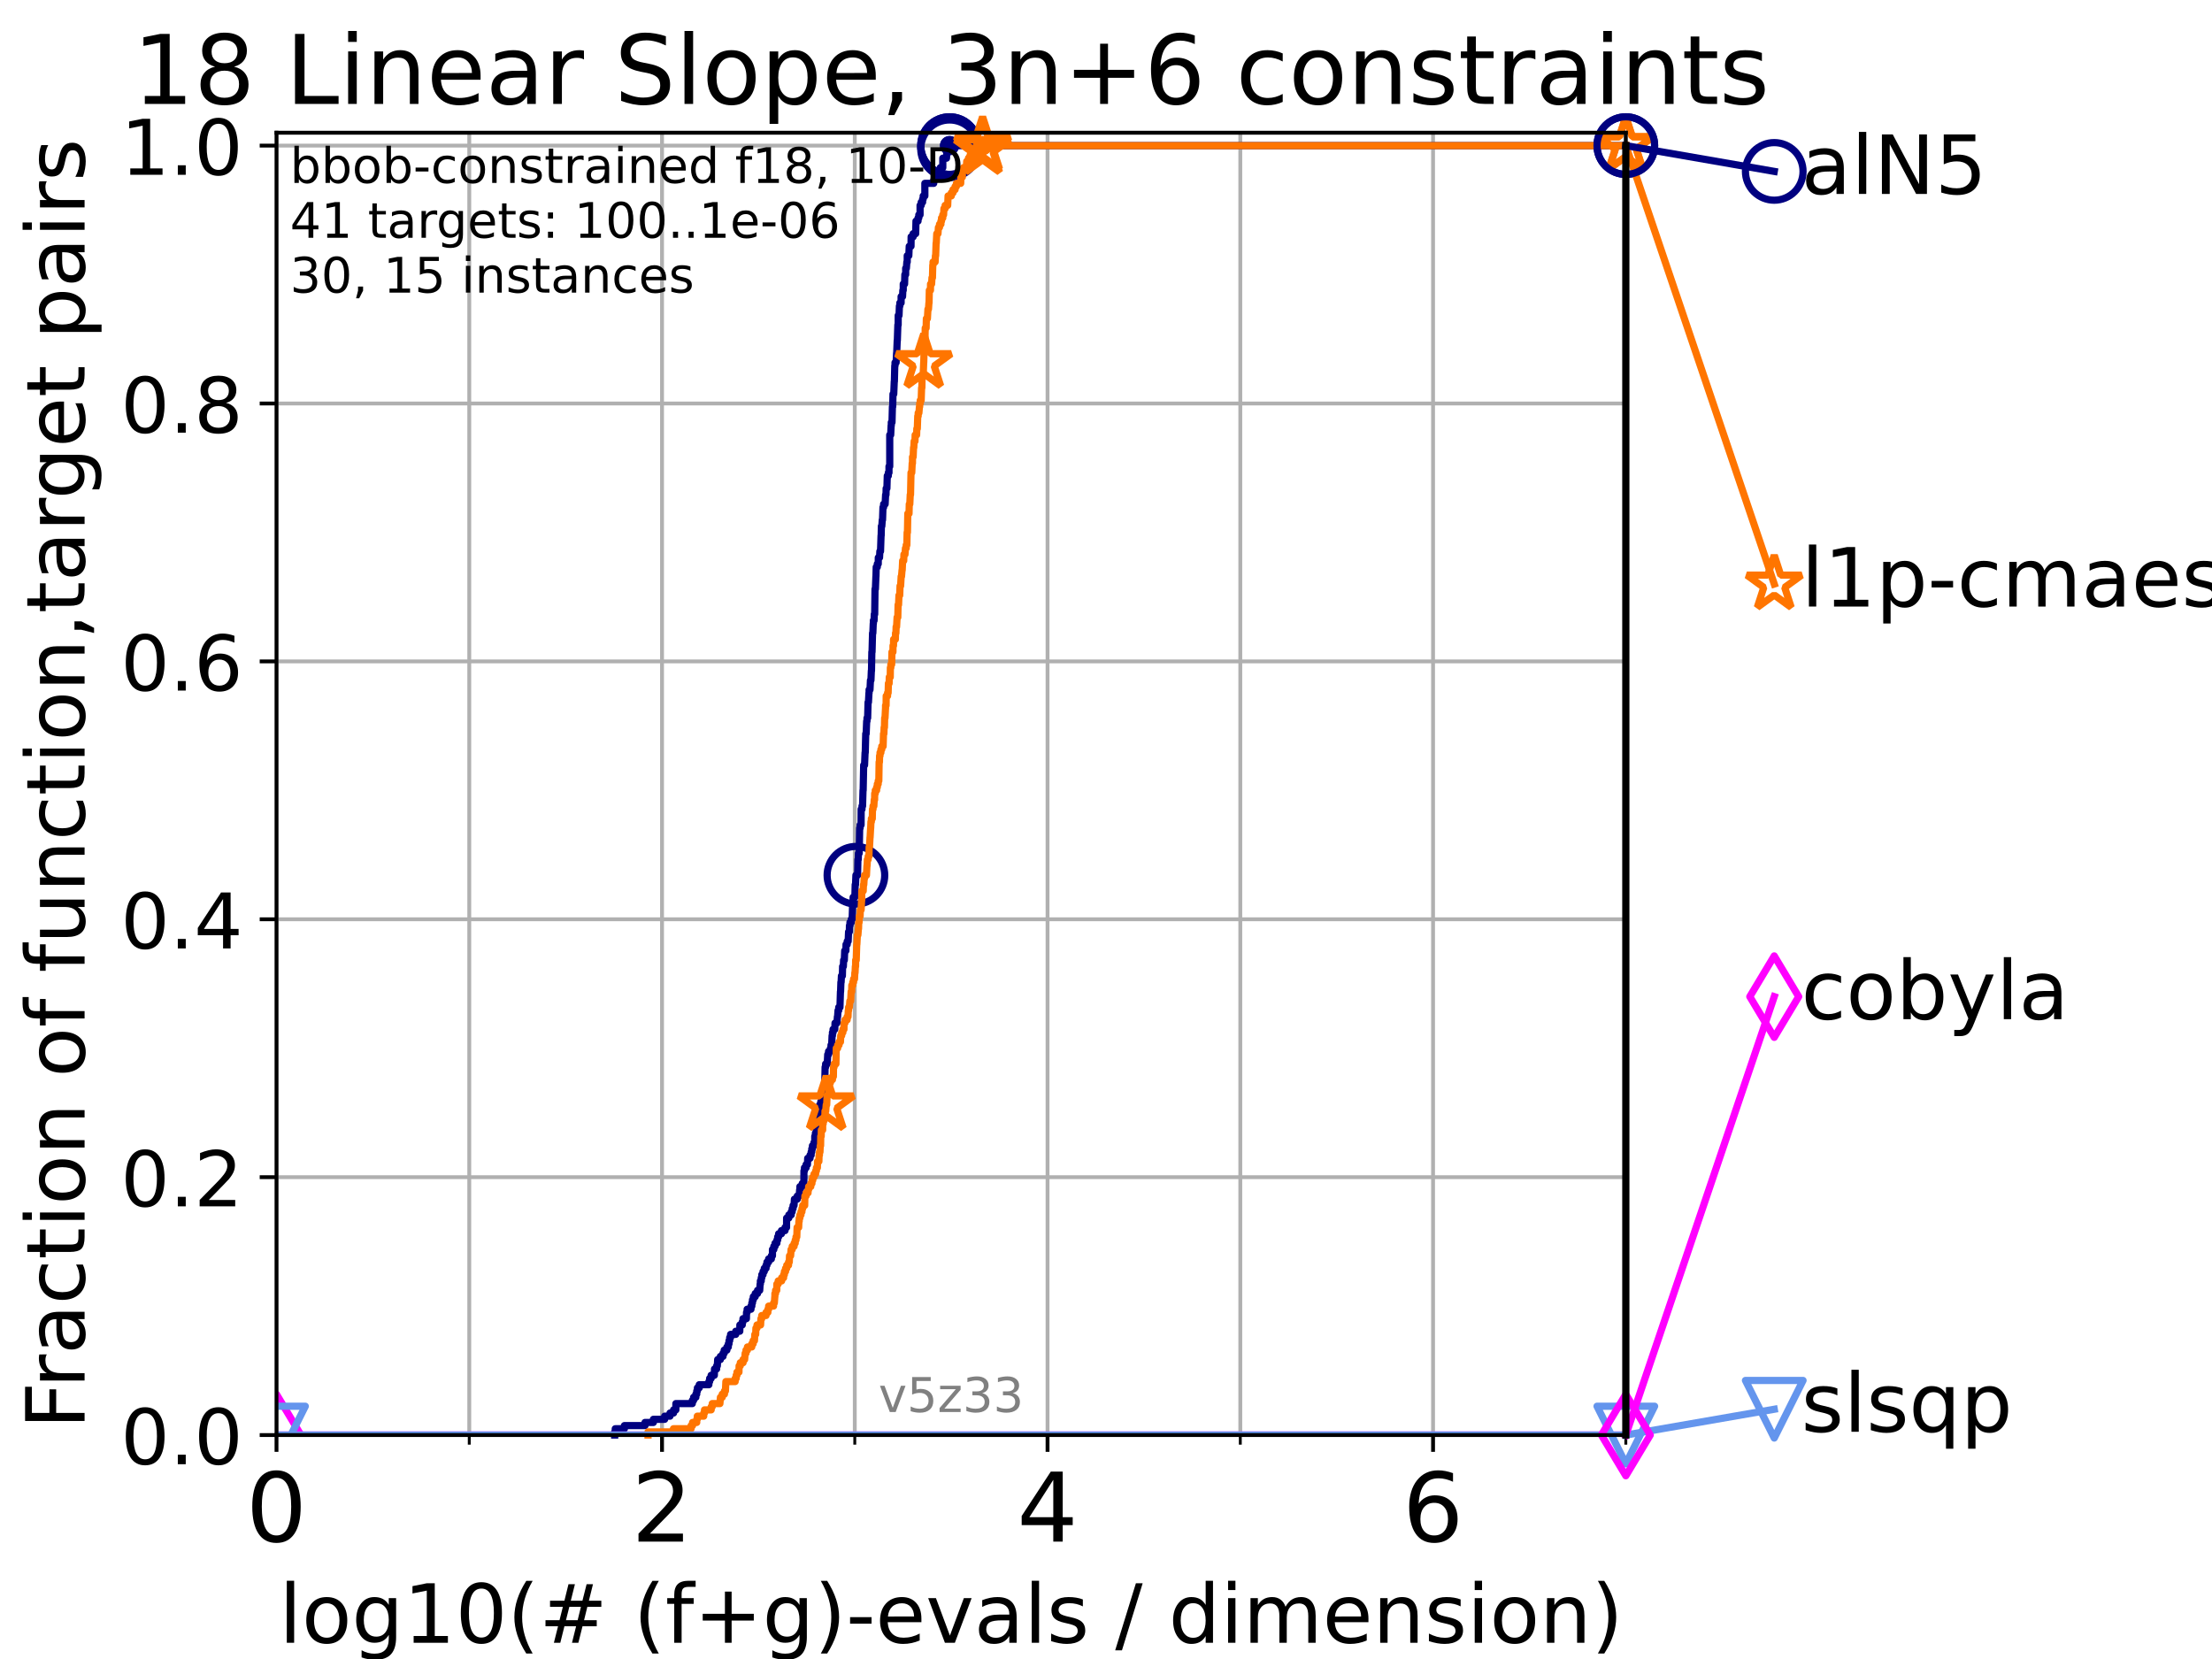 <?xml version="1.0" encoding="utf-8" standalone="no"?>
<!DOCTYPE svg PUBLIC "-//W3C//DTD SVG 1.1//EN"
  "http://www.w3.org/Graphics/SVG/1.1/DTD/svg11.dtd">
<!-- Created with matplotlib (https://matplotlib.org/) -->
<svg height="345.6pt" version="1.1" viewBox="0 0 460.8 345.6" width="460.8pt" xmlns="http://www.w3.org/2000/svg" xmlns:xlink="http://www.w3.org/1999/xlink">
 <defs>
  <style type="text/css">*{stroke-linecap:butt;stroke-linejoin:round;}</style>
 </defs>
 <g id="figure_1">
  <g id="patch_1">
   <path d="M 0 345.6 
L 460.8 345.6 
L 460.8 0 
L 0 0 
z
" style="fill:#ffffff;"/>
  </g>
  <g id="axes_1">
   <g id="patch_2">
    <path d="M 57.6 298.944 
L 338.688 298.944 
L 338.688 27.648 
L 57.6 27.648 
z
" style="fill:#ffffff;"/>
   </g>
   <g id="matplotlib.axis_1">
    <g id="xtick_1">
     <g id="line2d_1">
      <path clip-path="url(#pc1e78a32bf)" d="M 57.6 298.944 
L 57.6 27.648 
" style="fill:none;stroke:#b0b0b0;stroke-linecap:square;stroke-width:0.8;"/>
     </g>
     <g id="line2d_2">
      <defs>
       <path d="M 0 0 
L 0 3.5 
" id="m72fdfea6e5" style="stroke:#000000;stroke-width:0.8;"/>
      </defs>
      <g>
       <use style="stroke:#000000;stroke-width:0.8;" x="57.6" xlink:href="#m72fdfea6e5" y="298.944"/>
      </g>
     </g>
     <g id="text_1">
      <!-- 0 -->
      <g transform="translate(51.237 321.141)scale(0.2 -0.2)">
       <defs>
        <path d="M 31.781 66.406 
Q 24.172 66.406 20.328 58.906 
Q 16.5 51.422 16.5 36.375 
Q 16.5 21.391 20.328 13.891 
Q 24.172 6.391 31.781 6.391 
Q 39.453 6.391 43.281 13.891 
Q 47.125 21.391 47.125 36.375 
Q 47.125 51.422 43.281 58.906 
Q 39.453 66.406 31.781 66.406 
z
M 31.781 74.219 
Q 44.047 74.219 50.516 64.516 
Q 56.984 54.828 56.984 36.375 
Q 56.984 17.969 50.516 8.266 
Q 44.047 -1.422 31.781 -1.422 
Q 19.531 -1.422 13.062 8.266 
Q 6.594 17.969 6.594 36.375 
Q 6.594 54.828 13.062 64.516 
Q 19.531 74.219 31.781 74.219 
z
" id="DejaVuSans-48"/>
       </defs>
       <use xlink:href="#DejaVuSans-48"/>
      </g>
     </g>
    </g>
    <g id="xtick_2">
     <g id="line2d_3">
      <path clip-path="url(#pc1e78a32bf)" d="M 137.911 298.944 
L 137.911 27.648 
" style="fill:none;stroke:#b0b0b0;stroke-linecap:square;stroke-width:0.8;"/>
     </g>
     <g id="line2d_4">
      <g>
       <use style="stroke:#000000;stroke-width:0.8;" x="137.911" xlink:href="#m72fdfea6e5" y="298.944"/>
      </g>
     </g>
     <g id="text_2">
      <!-- 2 -->
      <g transform="translate(131.548 321.141)scale(0.2 -0.2)">
       <defs>
        <path d="M 19.188 8.297 
L 53.609 8.297 
L 53.609 0 
L 7.328 0 
L 7.328 8.297 
Q 12.938 14.109 22.625 23.891 
Q 32.328 33.688 34.812 36.531 
Q 39.547 41.844 41.422 45.531 
Q 43.312 49.219 43.312 52.781 
Q 43.312 58.594 39.234 62.25 
Q 35.156 65.922 28.609 65.922 
Q 23.969 65.922 18.812 64.312 
Q 13.672 62.703 7.812 59.422 
L 7.812 69.391 
Q 13.766 71.781 18.938 73 
Q 24.125 74.219 28.422 74.219 
Q 39.75 74.219 46.484 68.547 
Q 53.219 62.891 53.219 53.422 
Q 53.219 48.922 51.531 44.891 
Q 49.859 40.875 45.406 35.406 
Q 44.188 33.984 37.641 27.219 
Q 31.109 20.453 19.188 8.297 
z
" id="DejaVuSans-50"/>
       </defs>
       <use xlink:href="#DejaVuSans-50"/>
      </g>
     </g>
    </g>
    <g id="xtick_3">
     <g id="line2d_5">
      <path clip-path="url(#pc1e78a32bf)" d="M 218.222 298.944 
L 218.222 27.648 
" style="fill:none;stroke:#b0b0b0;stroke-linecap:square;stroke-width:0.8;"/>
     </g>
     <g id="line2d_6">
      <g>
       <use style="stroke:#000000;stroke-width:0.8;" x="218.222" xlink:href="#m72fdfea6e5" y="298.944"/>
      </g>
     </g>
     <g id="text_3">
      <!-- 4 -->
      <g transform="translate(211.859 321.141)scale(0.2 -0.2)">
       <defs>
        <path d="M 37.797 64.312 
L 12.891 25.391 
L 37.797 25.391 
z
M 35.203 72.906 
L 47.609 72.906 
L 47.609 25.391 
L 58.016 25.391 
L 58.016 17.188 
L 47.609 17.188 
L 47.609 0 
L 37.797 0 
L 37.797 17.188 
L 4.891 17.188 
L 4.891 26.703 
z
" id="DejaVuSans-52"/>
       </defs>
       <use xlink:href="#DejaVuSans-52"/>
      </g>
     </g>
    </g>
    <g id="xtick_4">
     <g id="line2d_7">
      <path clip-path="url(#pc1e78a32bf)" d="M 298.533 298.944 
L 298.533 27.648 
" style="fill:none;stroke:#b0b0b0;stroke-linecap:square;stroke-width:0.8;"/>
     </g>
     <g id="line2d_8">
      <g>
       <use style="stroke:#000000;stroke-width:0.8;" x="298.533" xlink:href="#m72fdfea6e5" y="298.944"/>
      </g>
     </g>
     <g id="text_4">
      <!-- 6 -->
      <g transform="translate(292.17 321.141)scale(0.2 -0.2)">
       <defs>
        <path d="M 33.016 40.375 
Q 26.375 40.375 22.484 35.828 
Q 18.609 31.297 18.609 23.391 
Q 18.609 15.531 22.484 10.953 
Q 26.375 6.391 33.016 6.391 
Q 39.656 6.391 43.531 10.953 
Q 47.406 15.531 47.406 23.391 
Q 47.406 31.297 43.531 35.828 
Q 39.656 40.375 33.016 40.375 
z
M 52.594 71.297 
L 52.594 62.312 
Q 48.875 64.062 45.094 64.984 
Q 41.312 65.922 37.594 65.922 
Q 27.828 65.922 22.672 59.328 
Q 17.531 52.734 16.797 39.406 
Q 19.672 43.656 24.016 45.922 
Q 28.375 48.188 33.594 48.188 
Q 44.578 48.188 50.953 41.516 
Q 57.328 34.859 57.328 23.391 
Q 57.328 12.156 50.688 5.359 
Q 44.047 -1.422 33.016 -1.422 
Q 20.359 -1.422 13.672 8.266 
Q 6.984 17.969 6.984 36.375 
Q 6.984 53.656 15.188 63.938 
Q 23.391 74.219 37.203 74.219 
Q 40.922 74.219 44.703 73.484 
Q 48.484 72.75 52.594 71.297 
z
" id="DejaVuSans-54"/>
       </defs>
       <use xlink:href="#DejaVuSans-54"/>
      </g>
     </g>
    </g>
    <g id="xtick_5">
     <g id="line2d_9">
      <path clip-path="url(#pc1e78a32bf)" d="M 97.755 298.944 
L 97.755 27.648 
" style="fill:none;stroke:#b0b0b0;stroke-linecap:square;stroke-width:0.8;"/>
     </g>
     <g id="line2d_10">
      <defs>
       <path d="M 0 0 
L 0 2 
" id="mba002af847" style="stroke:#000000;stroke-width:0.6;"/>
      </defs>
      <g>
       <use style="stroke:#000000;stroke-width:0.6;" x="97.755" xlink:href="#mba002af847" y="298.944"/>
      </g>
     </g>
    </g>
    <g id="xtick_6">
     <g id="line2d_11">
      <path clip-path="url(#pc1e78a32bf)" d="M 178.066 298.944 
L 178.066 27.648 
" style="fill:none;stroke:#b0b0b0;stroke-linecap:square;stroke-width:0.8;"/>
     </g>
     <g id="line2d_12">
      <g>
       <use style="stroke:#000000;stroke-width:0.6;" x="178.066" xlink:href="#mba002af847" y="298.944"/>
      </g>
     </g>
    </g>
    <g id="xtick_7">
     <g id="line2d_13">
      <path clip-path="url(#pc1e78a32bf)" d="M 258.377 298.944 
L 258.377 27.648 
" style="fill:none;stroke:#b0b0b0;stroke-linecap:square;stroke-width:0.8;"/>
     </g>
     <g id="line2d_14">
      <g>
       <use style="stroke:#000000;stroke-width:0.6;" x="258.377" xlink:href="#mba002af847" y="298.944"/>
      </g>
     </g>
    </g>
    <g id="xtick_8">
     <g id="line2d_15">
      <path clip-path="url(#pc1e78a32bf)" d="M 338.688 298.944 
L 338.688 27.648 
" style="fill:none;stroke:#b0b0b0;stroke-linecap:square;stroke-width:0.8;"/>
     </g>
     <g id="line2d_16">
      <g>
       <use style="stroke:#000000;stroke-width:0.6;" x="338.688" xlink:href="#mba002af847" y="298.944"/>
      </g>
     </g>
    </g>
    <g id="text_5">
     <!-- log10(# (f+g)-evals / dimension) -->
     <g transform="translate(58.145 342.218)scale(0.17 -0.17)">
      <defs>
       <path d="M 9.422 75.984 
L 18.406 75.984 
L 18.406 0 
L 9.422 0 
z
" id="DejaVuSans-108"/>
       <path d="M 30.609 48.391 
Q 23.391 48.391 19.188 42.75 
Q 14.984 37.109 14.984 27.297 
Q 14.984 17.484 19.156 11.844 
Q 23.344 6.203 30.609 6.203 
Q 37.797 6.203 41.984 11.859 
Q 46.188 17.531 46.188 27.297 
Q 46.188 37.016 41.984 42.703 
Q 37.797 48.391 30.609 48.391 
z
M 30.609 56 
Q 42.328 56 49.016 48.375 
Q 55.719 40.766 55.719 27.297 
Q 55.719 13.875 49.016 6.219 
Q 42.328 -1.422 30.609 -1.422 
Q 18.844 -1.422 12.172 6.219 
Q 5.516 13.875 5.516 27.297 
Q 5.516 40.766 12.172 48.375 
Q 18.844 56 30.609 56 
z
" id="DejaVuSans-111"/>
       <path d="M 45.406 27.984 
Q 45.406 37.75 41.375 43.109 
Q 37.359 48.484 30.078 48.484 
Q 22.859 48.484 18.828 43.109 
Q 14.797 37.75 14.797 27.984 
Q 14.797 18.266 18.828 12.891 
Q 22.859 7.516 30.078 7.516 
Q 37.359 7.516 41.375 12.891 
Q 45.406 18.266 45.406 27.984 
z
M 54.391 6.781 
Q 54.391 -7.172 48.188 -13.984 
Q 42 -20.797 29.203 -20.797 
Q 24.469 -20.797 20.266 -20.094 
Q 16.062 -19.391 12.109 -17.922 
L 12.109 -9.188 
Q 16.062 -11.328 19.922 -12.344 
Q 23.781 -13.375 27.781 -13.375 
Q 36.625 -13.375 41.016 -8.766 
Q 45.406 -4.156 45.406 5.172 
L 45.406 9.625 
Q 42.625 4.781 38.281 2.391 
Q 33.938 0 27.875 0 
Q 17.828 0 11.672 7.656 
Q 5.516 15.328 5.516 27.984 
Q 5.516 40.672 11.672 48.328 
Q 17.828 56 27.875 56 
Q 33.938 56 38.281 53.609 
Q 42.625 51.219 45.406 46.391 
L 45.406 54.688 
L 54.391 54.688 
z
" id="DejaVuSans-103"/>
       <path d="M 12.406 8.297 
L 28.516 8.297 
L 28.516 63.922 
L 10.984 60.406 
L 10.984 69.391 
L 28.422 72.906 
L 38.281 72.906 
L 38.281 8.297 
L 54.391 8.297 
L 54.391 0 
L 12.406 0 
z
" id="DejaVuSans-49"/>
       <path d="M 31 75.875 
Q 24.469 64.656 21.281 53.656 
Q 18.109 42.672 18.109 31.391 
Q 18.109 20.125 21.312 9.062 
Q 24.516 -2 31 -13.188 
L 23.188 -13.188 
Q 15.875 -1.703 12.234 9.375 
Q 8.594 20.453 8.594 31.391 
Q 8.594 42.281 12.203 53.312 
Q 15.828 64.359 23.188 75.875 
z
" id="DejaVuSans-40"/>
       <path d="M 51.125 44 
L 36.922 44 
L 32.812 27.688 
L 47.125 27.688 
z
M 43.797 71.781 
L 38.719 51.516 
L 52.984 51.516 
L 58.109 71.781 
L 65.922 71.781 
L 60.891 51.516 
L 76.125 51.516 
L 76.125 44 
L 58.984 44 
L 54.984 27.688 
L 70.516 27.688 
L 70.516 20.219 
L 53.078 20.219 
L 48 0 
L 40.188 0 
L 45.219 20.219 
L 30.906 20.219 
L 25.875 0 
L 18.016 0 
L 23.094 20.219 
L 7.719 20.219 
L 7.719 27.688 
L 24.906 27.688 
L 29 44 
L 13.281 44 
L 13.281 51.516 
L 30.906 51.516 
L 35.891 71.781 
z
" id="DejaVuSans-35"/>
       <path id="DejaVuSans-32"/>
       <path d="M 37.109 75.984 
L 37.109 68.5 
L 28.516 68.5 
Q 23.688 68.5 21.797 66.547 
Q 19.922 64.594 19.922 59.516 
L 19.922 54.688 
L 34.719 54.688 
L 34.719 47.703 
L 19.922 47.703 
L 19.922 0 
L 10.891 0 
L 10.891 47.703 
L 2.297 47.703 
L 2.297 54.688 
L 10.891 54.688 
L 10.891 58.5 
Q 10.891 67.625 15.141 71.797 
Q 19.391 75.984 28.609 75.984 
z
" id="DejaVuSans-102"/>
       <path d="M 46 62.703 
L 46 35.5 
L 73.188 35.5 
L 73.188 27.203 
L 46 27.203 
L 46 0 
L 37.797 0 
L 37.797 27.203 
L 10.594 27.203 
L 10.594 35.5 
L 37.797 35.5 
L 37.797 62.703 
z
" id="DejaVuSans-43"/>
       <path d="M 8.016 75.875 
L 15.828 75.875 
Q 23.141 64.359 26.781 53.312 
Q 30.422 42.281 30.422 31.391 
Q 30.422 20.453 26.781 9.375 
Q 23.141 -1.703 15.828 -13.188 
L 8.016 -13.188 
Q 14.5 -2 17.703 9.062 
Q 20.906 20.125 20.906 31.391 
Q 20.906 42.672 17.703 53.656 
Q 14.5 64.656 8.016 75.875 
z
" id="DejaVuSans-41"/>
       <path d="M 4.891 31.391 
L 31.203 31.391 
L 31.203 23.391 
L 4.891 23.391 
z
" id="DejaVuSans-45"/>
       <path d="M 56.203 29.594 
L 56.203 25.203 
L 14.891 25.203 
Q 15.484 15.922 20.484 11.062 
Q 25.484 6.203 34.422 6.203 
Q 39.594 6.203 44.453 7.469 
Q 49.312 8.734 54.109 11.281 
L 54.109 2.781 
Q 49.266 0.734 44.188 -0.344 
Q 39.109 -1.422 33.891 -1.422 
Q 20.797 -1.422 13.156 6.188 
Q 5.516 13.812 5.516 26.812 
Q 5.516 40.234 12.766 48.109 
Q 20.016 56 32.328 56 
Q 43.359 56 49.781 48.891 
Q 56.203 41.797 56.203 29.594 
z
M 47.219 32.234 
Q 47.125 39.594 43.094 43.984 
Q 39.062 48.391 32.422 48.391 
Q 24.906 48.391 20.391 44.141 
Q 15.875 39.891 15.188 32.172 
z
" id="DejaVuSans-101"/>
       <path d="M 2.984 54.688 
L 12.5 54.688 
L 29.594 8.797 
L 46.688 54.688 
L 56.203 54.688 
L 35.688 0 
L 23.484 0 
z
" id="DejaVuSans-118"/>
       <path d="M 34.281 27.484 
Q 23.391 27.484 19.188 25 
Q 14.984 22.516 14.984 16.5 
Q 14.984 11.719 18.141 8.906 
Q 21.297 6.109 26.703 6.109 
Q 34.188 6.109 38.703 11.406 
Q 43.219 16.703 43.219 25.484 
L 43.219 27.484 
z
M 52.203 31.203 
L 52.203 0 
L 43.219 0 
L 43.219 8.297 
Q 40.141 3.328 35.547 0.953 
Q 30.953 -1.422 24.312 -1.422 
Q 15.922 -1.422 10.953 3.297 
Q 6 8.016 6 15.922 
Q 6 25.141 12.172 29.828 
Q 18.359 34.516 30.609 34.516 
L 43.219 34.516 
L 43.219 35.406 
Q 43.219 41.609 39.141 45 
Q 35.062 48.391 27.688 48.391 
Q 23 48.391 18.547 47.266 
Q 14.109 46.141 10.016 43.891 
L 10.016 52.203 
Q 14.938 54.109 19.578 55.047 
Q 24.219 56 28.609 56 
Q 40.484 56 46.344 49.844 
Q 52.203 43.703 52.203 31.203 
z
" id="DejaVuSans-97"/>
       <path d="M 44.281 53.078 
L 44.281 44.578 
Q 40.484 46.531 36.375 47.5 
Q 32.281 48.484 27.875 48.484 
Q 21.188 48.484 17.844 46.438 
Q 14.5 44.391 14.5 40.281 
Q 14.5 37.156 16.891 35.375 
Q 19.281 33.594 26.516 31.984 
L 29.594 31.297 
Q 39.156 29.25 43.188 25.516 
Q 47.219 21.781 47.219 15.094 
Q 47.219 7.469 41.188 3.016 
Q 35.156 -1.422 24.609 -1.422 
Q 20.219 -1.422 15.453 -0.562 
Q 10.688 0.297 5.422 2 
L 5.422 11.281 
Q 10.406 8.688 15.234 7.391 
Q 20.062 6.109 24.812 6.109 
Q 31.156 6.109 34.562 8.281 
Q 37.984 10.453 37.984 14.406 
Q 37.984 18.062 35.516 20.016 
Q 33.062 21.969 24.703 23.781 
L 21.578 24.516 
Q 13.234 26.266 9.516 29.906 
Q 5.812 33.547 5.812 39.891 
Q 5.812 47.609 11.281 51.797 
Q 16.75 56 26.812 56 
Q 31.781 56 36.172 55.266 
Q 40.578 54.547 44.281 53.078 
z
" id="DejaVuSans-115"/>
       <path d="M 25.391 72.906 
L 33.688 72.906 
L 8.297 -9.281 
L 0 -9.281 
z
" id="DejaVuSans-47"/>
       <path d="M 45.406 46.391 
L 45.406 75.984 
L 54.391 75.984 
L 54.391 0 
L 45.406 0 
L 45.406 8.203 
Q 42.578 3.328 38.25 0.953 
Q 33.938 -1.422 27.875 -1.422 
Q 17.969 -1.422 11.734 6.484 
Q 5.516 14.406 5.516 27.297 
Q 5.516 40.188 11.734 48.094 
Q 17.969 56 27.875 56 
Q 33.938 56 38.25 53.625 
Q 42.578 51.266 45.406 46.391 
z
M 14.797 27.297 
Q 14.797 17.391 18.875 11.75 
Q 22.953 6.109 30.078 6.109 
Q 37.203 6.109 41.297 11.75 
Q 45.406 17.391 45.406 27.297 
Q 45.406 37.203 41.297 42.844 
Q 37.203 48.484 30.078 48.484 
Q 22.953 48.484 18.875 42.844 
Q 14.797 37.203 14.797 27.297 
z
" id="DejaVuSans-100"/>
       <path d="M 9.422 54.688 
L 18.406 54.688 
L 18.406 0 
L 9.422 0 
z
M 9.422 75.984 
L 18.406 75.984 
L 18.406 64.594 
L 9.422 64.594 
z
" id="DejaVuSans-105"/>
       <path d="M 52 44.188 
Q 55.375 50.25 60.062 53.125 
Q 64.75 56 71.094 56 
Q 79.641 56 84.281 50.016 
Q 88.922 44.047 88.922 33.016 
L 88.922 0 
L 79.891 0 
L 79.891 32.719 
Q 79.891 40.578 77.094 44.375 
Q 74.312 48.188 68.609 48.188 
Q 61.625 48.188 57.562 43.547 
Q 53.516 38.922 53.516 30.906 
L 53.516 0 
L 44.484 0 
L 44.484 32.719 
Q 44.484 40.625 41.703 44.406 
Q 38.922 48.188 33.109 48.188 
Q 26.219 48.188 22.156 43.531 
Q 18.109 38.875 18.109 30.906 
L 18.109 0 
L 9.078 0 
L 9.078 54.688 
L 18.109 54.688 
L 18.109 46.188 
Q 21.188 51.219 25.484 53.609 
Q 29.781 56 35.688 56 
Q 41.656 56 45.828 52.969 
Q 50 49.953 52 44.188 
z
" id="DejaVuSans-109"/>
       <path d="M 54.891 33.016 
L 54.891 0 
L 45.906 0 
L 45.906 32.719 
Q 45.906 40.484 42.875 44.328 
Q 39.844 48.188 33.797 48.188 
Q 26.516 48.188 22.312 43.547 
Q 18.109 38.922 18.109 30.906 
L 18.109 0 
L 9.078 0 
L 9.078 54.688 
L 18.109 54.688 
L 18.109 46.188 
Q 21.344 51.125 25.703 53.562 
Q 30.078 56 35.797 56 
Q 45.219 56 50.047 50.172 
Q 54.891 44.344 54.891 33.016 
z
" id="DejaVuSans-110"/>
      </defs>
      <use xlink:href="#DejaVuSans-108"/>
      <use x="27.783" xlink:href="#DejaVuSans-111"/>
      <use x="88.965" xlink:href="#DejaVuSans-103"/>
      <use x="152.441" xlink:href="#DejaVuSans-49"/>
      <use x="216.064" xlink:href="#DejaVuSans-48"/>
      <use x="279.688" xlink:href="#DejaVuSans-40"/>
      <use x="318.701" xlink:href="#DejaVuSans-35"/>
      <use x="402.49" xlink:href="#DejaVuSans-32"/>
      <use x="434.277" xlink:href="#DejaVuSans-40"/>
      <use x="473.291" xlink:href="#DejaVuSans-102"/>
      <use x="508.496" xlink:href="#DejaVuSans-43"/>
      <use x="592.285" xlink:href="#DejaVuSans-103"/>
      <use x="655.762" xlink:href="#DejaVuSans-41"/>
      <use x="694.775" xlink:href="#DejaVuSans-45"/>
      <use x="730.859" xlink:href="#DejaVuSans-101"/>
      <use x="792.383" xlink:href="#DejaVuSans-118"/>
      <use x="851.562" xlink:href="#DejaVuSans-97"/>
      <use x="912.842" xlink:href="#DejaVuSans-108"/>
      <use x="940.625" xlink:href="#DejaVuSans-115"/>
      <use x="992.725" xlink:href="#DejaVuSans-32"/>
      <use x="1024.512" xlink:href="#DejaVuSans-47"/>
      <use x="1058.203" xlink:href="#DejaVuSans-32"/>
      <use x="1089.99" xlink:href="#DejaVuSans-100"/>
      <use x="1153.467" xlink:href="#DejaVuSans-105"/>
      <use x="1181.25" xlink:href="#DejaVuSans-109"/>
      <use x="1278.662" xlink:href="#DejaVuSans-101"/>
      <use x="1340.186" xlink:href="#DejaVuSans-110"/>
      <use x="1403.564" xlink:href="#DejaVuSans-115"/>
      <use x="1455.664" xlink:href="#DejaVuSans-105"/>
      <use x="1483.447" xlink:href="#DejaVuSans-111"/>
      <use x="1544.629" xlink:href="#DejaVuSans-110"/>
      <use x="1608.008" xlink:href="#DejaVuSans-41"/>
     </g>
    </g>
   </g>
   <g id="matplotlib.axis_2">
    <g id="ytick_1">
     <g id="line2d_17">
      <path clip-path="url(#pc1e78a32bf)" d="M 57.6 298.944 
L 338.688 298.944 
" style="fill:none;stroke:#b0b0b0;stroke-linecap:square;stroke-width:0.8;"/>
     </g>
     <g id="line2d_18">
      <defs>
       <path d="M 0 0 
L -3.5 0 
" id="m7c3bac8f8a" style="stroke:#000000;stroke-width:0.8;"/>
      </defs>
      <g>
       <use style="stroke:#000000;stroke-width:0.8;" x="57.6" xlink:href="#m7c3bac8f8a" y="298.944"/>
      </g>
     </g>
     <g id="text_6">
      <!-- 0.0 -->
      <g transform="translate(25.155 305.023)scale(0.16 -0.16)">
       <defs>
        <path d="M 10.688 12.406 
L 21 12.406 
L 21 0 
L 10.688 0 
z
" id="DejaVuSans-46"/>
       </defs>
       <use xlink:href="#DejaVuSans-48"/>
       <use x="63.623" xlink:href="#DejaVuSans-46"/>
       <use x="95.41" xlink:href="#DejaVuSans-48"/>
      </g>
     </g>
    </g>
    <g id="ytick_2">
     <g id="line2d_19">
      <path clip-path="url(#pc1e78a32bf)" d="M 57.6 245.222 
L 338.688 245.222 
" style="fill:none;stroke:#b0b0b0;stroke-linecap:square;stroke-width:0.8;"/>
     </g>
     <g id="line2d_20">
      <g>
       <use style="stroke:#000000;stroke-width:0.8;" x="57.6" xlink:href="#m7c3bac8f8a" y="245.222"/>
      </g>
     </g>
     <g id="text_7">
      <!-- 0.2 -->
      <g transform="translate(25.155 251.301)scale(0.16 -0.16)">
       <use xlink:href="#DejaVuSans-48"/>
       <use x="63.623" xlink:href="#DejaVuSans-46"/>
       <use x="95.41" xlink:href="#DejaVuSans-50"/>
      </g>
     </g>
    </g>
    <g id="ytick_3">
     <g id="line2d_21">
      <path clip-path="url(#pc1e78a32bf)" d="M 57.6 191.5 
L 338.688 191.5 
" style="fill:none;stroke:#b0b0b0;stroke-linecap:square;stroke-width:0.8;"/>
     </g>
     <g id="line2d_22">
      <g>
       <use style="stroke:#000000;stroke-width:0.8;" x="57.6" xlink:href="#m7c3bac8f8a" y="191.5"/>
      </g>
     </g>
     <g id="text_8">
      <!-- 0.4 -->
      <g transform="translate(25.155 197.579)scale(0.16 -0.16)">
       <use xlink:href="#DejaVuSans-48"/>
       <use x="63.623" xlink:href="#DejaVuSans-46"/>
       <use x="95.41" xlink:href="#DejaVuSans-52"/>
      </g>
     </g>
    </g>
    <g id="ytick_4">
     <g id="line2d_23">
      <path clip-path="url(#pc1e78a32bf)" d="M 57.6 137.778 
L 338.688 137.778 
" style="fill:none;stroke:#b0b0b0;stroke-linecap:square;stroke-width:0.8;"/>
     </g>
     <g id="line2d_24">
      <g>
       <use style="stroke:#000000;stroke-width:0.8;" x="57.6" xlink:href="#m7c3bac8f8a" y="137.778"/>
      </g>
     </g>
     <g id="text_9">
      <!-- 0.6 -->
      <g transform="translate(25.155 143.857)scale(0.16 -0.16)">
       <use xlink:href="#DejaVuSans-48"/>
       <use x="63.623" xlink:href="#DejaVuSans-46"/>
       <use x="95.41" xlink:href="#DejaVuSans-54"/>
      </g>
     </g>
    </g>
    <g id="ytick_5">
     <g id="line2d_25">
      <path clip-path="url(#pc1e78a32bf)" d="M 57.6 84.056 
L 338.688 84.056 
" style="fill:none;stroke:#b0b0b0;stroke-linecap:square;stroke-width:0.8;"/>
     </g>
     <g id="line2d_26">
      <g>
       <use style="stroke:#000000;stroke-width:0.8;" x="57.6" xlink:href="#m7c3bac8f8a" y="84.056"/>
      </g>
     </g>
     <g id="text_10">
      <!-- 0.8 -->
      <g transform="translate(25.155 90.135)scale(0.16 -0.16)">
       <defs>
        <path d="M 31.781 34.625 
Q 24.75 34.625 20.719 30.859 
Q 16.703 27.094 16.703 20.516 
Q 16.703 13.922 20.719 10.156 
Q 24.75 6.391 31.781 6.391 
Q 38.812 6.391 42.859 10.172 
Q 46.922 13.969 46.922 20.516 
Q 46.922 27.094 42.891 30.859 
Q 38.875 34.625 31.781 34.625 
z
M 21.922 38.812 
Q 15.578 40.375 12.031 44.719 
Q 8.5 49.078 8.5 55.328 
Q 8.5 64.062 14.719 69.141 
Q 20.953 74.219 31.781 74.219 
Q 42.672 74.219 48.875 69.141 
Q 55.078 64.062 55.078 55.328 
Q 55.078 49.078 51.531 44.719 
Q 48 40.375 41.703 38.812 
Q 48.828 37.156 52.797 32.312 
Q 56.781 27.484 56.781 20.516 
Q 56.781 9.906 50.312 4.234 
Q 43.844 -1.422 31.781 -1.422 
Q 19.734 -1.422 13.25 4.234 
Q 6.781 9.906 6.781 20.516 
Q 6.781 27.484 10.781 32.312 
Q 14.797 37.156 21.922 38.812 
z
M 18.312 54.391 
Q 18.312 48.734 21.844 45.562 
Q 25.391 42.391 31.781 42.391 
Q 38.141 42.391 41.719 45.562 
Q 45.312 48.734 45.312 54.391 
Q 45.312 60.062 41.719 63.234 
Q 38.141 66.406 31.781 66.406 
Q 25.391 66.406 21.844 63.234 
Q 18.312 60.062 18.312 54.391 
z
" id="DejaVuSans-56"/>
       </defs>
       <use xlink:href="#DejaVuSans-48"/>
       <use x="63.623" xlink:href="#DejaVuSans-46"/>
       <use x="95.41" xlink:href="#DejaVuSans-56"/>
      </g>
     </g>
    </g>
    <g id="ytick_6">
     <g id="line2d_27">
      <path clip-path="url(#pc1e78a32bf)" d="M 57.6 30.334 
L 338.688 30.334 
" style="fill:none;stroke:#b0b0b0;stroke-linecap:square;stroke-width:0.8;"/>
     </g>
     <g id="line2d_28">
      <g>
       <use style="stroke:#000000;stroke-width:0.8;" x="57.6" xlink:href="#m7c3bac8f8a" y="30.334"/>
      </g>
     </g>
     <g id="text_11">
      <!-- 1.0 -->
      <g transform="translate(25.155 36.413)scale(0.16 -0.16)">
       <use xlink:href="#DejaVuSans-49"/>
       <use x="63.623" xlink:href="#DejaVuSans-46"/>
       <use x="95.41" xlink:href="#DejaVuSans-48"/>
      </g>
     </g>
    </g>
    <g id="text_12">
     <!-- Fraction of function,target pairs -->
     <g transform="translate(17.62 297.681)rotate(-90)scale(0.17 -0.17)">
      <defs>
       <path d="M 9.812 72.906 
L 51.703 72.906 
L 51.703 64.594 
L 19.672 64.594 
L 19.672 43.109 
L 48.578 43.109 
L 48.578 34.812 
L 19.672 34.812 
L 19.672 0 
L 9.812 0 
z
" id="DejaVuSans-70"/>
       <path d="M 41.109 46.297 
Q 39.594 47.172 37.812 47.578 
Q 36.031 48 33.891 48 
Q 26.266 48 22.188 43.047 
Q 18.109 38.094 18.109 28.812 
L 18.109 0 
L 9.078 0 
L 9.078 54.688 
L 18.109 54.688 
L 18.109 46.188 
Q 20.953 51.172 25.484 53.578 
Q 30.031 56 36.531 56 
Q 37.453 56 38.578 55.875 
Q 39.703 55.766 41.062 55.516 
z
" id="DejaVuSans-114"/>
       <path d="M 48.781 52.594 
L 48.781 44.188 
Q 44.969 46.297 41.141 47.344 
Q 37.312 48.391 33.406 48.391 
Q 24.656 48.391 19.812 42.844 
Q 14.984 37.312 14.984 27.297 
Q 14.984 17.281 19.812 11.734 
Q 24.656 6.203 33.406 6.203 
Q 37.312 6.203 41.141 7.25 
Q 44.969 8.297 48.781 10.406 
L 48.781 2.094 
Q 45.016 0.344 40.984 -0.531 
Q 36.969 -1.422 32.422 -1.422 
Q 20.062 -1.422 12.781 6.344 
Q 5.516 14.109 5.516 27.297 
Q 5.516 40.672 12.859 48.328 
Q 20.219 56 33.016 56 
Q 37.156 56 41.109 55.141 
Q 45.062 54.297 48.781 52.594 
z
" id="DejaVuSans-99"/>
       <path d="M 18.312 70.219 
L 18.312 54.688 
L 36.812 54.688 
L 36.812 47.703 
L 18.312 47.703 
L 18.312 18.016 
Q 18.312 11.328 20.141 9.422 
Q 21.969 7.516 27.594 7.516 
L 36.812 7.516 
L 36.812 0 
L 27.594 0 
Q 17.188 0 13.234 3.875 
Q 9.281 7.766 9.281 18.016 
L 9.281 47.703 
L 2.688 47.703 
L 2.688 54.688 
L 9.281 54.688 
L 9.281 70.219 
z
" id="DejaVuSans-116"/>
       <path d="M 8.5 21.578 
L 8.5 54.688 
L 17.484 54.688 
L 17.484 21.922 
Q 17.484 14.156 20.5 10.266 
Q 23.531 6.391 29.594 6.391 
Q 36.859 6.391 41.078 11.031 
Q 45.312 15.672 45.312 23.688 
L 45.312 54.688 
L 54.297 54.688 
L 54.297 0 
L 45.312 0 
L 45.312 8.406 
Q 42.047 3.422 37.719 1 
Q 33.406 -1.422 27.688 -1.422 
Q 18.266 -1.422 13.375 4.438 
Q 8.5 10.297 8.5 21.578 
z
M 31.109 56 
z
" id="DejaVuSans-117"/>
       <path d="M 11.719 12.406 
L 22.016 12.406 
L 22.016 4 
L 14.016 -11.625 
L 7.719 -11.625 
L 11.719 4 
z
" id="DejaVuSans-44"/>
       <path d="M 18.109 8.203 
L 18.109 -20.797 
L 9.078 -20.797 
L 9.078 54.688 
L 18.109 54.688 
L 18.109 46.391 
Q 20.953 51.266 25.266 53.625 
Q 29.594 56 35.594 56 
Q 45.562 56 51.781 48.094 
Q 58.016 40.188 58.016 27.297 
Q 58.016 14.406 51.781 6.484 
Q 45.562 -1.422 35.594 -1.422 
Q 29.594 -1.422 25.266 0.953 
Q 20.953 3.328 18.109 8.203 
z
M 48.688 27.297 
Q 48.688 37.203 44.609 42.844 
Q 40.531 48.484 33.406 48.484 
Q 26.266 48.484 22.188 42.844 
Q 18.109 37.203 18.109 27.297 
Q 18.109 17.391 22.188 11.75 
Q 26.266 6.109 33.406 6.109 
Q 40.531 6.109 44.609 11.75 
Q 48.688 17.391 48.688 27.297 
z
" id="DejaVuSans-112"/>
      </defs>
      <use xlink:href="#DejaVuSans-70"/>
      <use x="50.27" xlink:href="#DejaVuSans-114"/>
      <use x="91.383" xlink:href="#DejaVuSans-97"/>
      <use x="152.662" xlink:href="#DejaVuSans-99"/>
      <use x="207.643" xlink:href="#DejaVuSans-116"/>
      <use x="246.852" xlink:href="#DejaVuSans-105"/>
      <use x="274.635" xlink:href="#DejaVuSans-111"/>
      <use x="335.816" xlink:href="#DejaVuSans-110"/>
      <use x="399.195" xlink:href="#DejaVuSans-32"/>
      <use x="430.982" xlink:href="#DejaVuSans-111"/>
      <use x="492.164" xlink:href="#DejaVuSans-102"/>
      <use x="527.369" xlink:href="#DejaVuSans-32"/>
      <use x="559.156" xlink:href="#DejaVuSans-102"/>
      <use x="594.361" xlink:href="#DejaVuSans-117"/>
      <use x="657.74" xlink:href="#DejaVuSans-110"/>
      <use x="721.119" xlink:href="#DejaVuSans-99"/>
      <use x="776.1" xlink:href="#DejaVuSans-116"/>
      <use x="815.309" xlink:href="#DejaVuSans-105"/>
      <use x="843.092" xlink:href="#DejaVuSans-111"/>
      <use x="904.273" xlink:href="#DejaVuSans-110"/>
      <use x="967.652" xlink:href="#DejaVuSans-44"/>
      <use x="999.439" xlink:href="#DejaVuSans-116"/>
      <use x="1038.648" xlink:href="#DejaVuSans-97"/>
      <use x="1099.928" xlink:href="#DejaVuSans-114"/>
      <use x="1139.291" xlink:href="#DejaVuSans-103"/>
      <use x="1202.768" xlink:href="#DejaVuSans-101"/>
      <use x="1264.291" xlink:href="#DejaVuSans-116"/>
      <use x="1303.5" xlink:href="#DejaVuSans-32"/>
      <use x="1335.287" xlink:href="#DejaVuSans-112"/>
      <use x="1398.764" xlink:href="#DejaVuSans-97"/>
      <use x="1460.043" xlink:href="#DejaVuSans-105"/>
      <use x="1487.826" xlink:href="#DejaVuSans-114"/>
      <use x="1528.939" xlink:href="#DejaVuSans-115"/>
     </g>
    </g>
   </g>
   <g id="line2d_29">
    <defs>
     <path d="M 0 1.5 
C 0.398 1.5 0.779 1.342 1.061 1.061 
C 1.342 0.779 1.5 0.398 1.5 0 
C 1.5 -0.398 1.342 -0.779 1.061 -1.061 
C 0.779 -1.342 0.398 -1.5 0 -1.5 
C -0.398 -1.5 -0.779 -1.342 -1.061 -1.061 
C -1.342 -0.779 -1.5 -0.398 -1.5 0 
C -1.5 0.398 -1.342 0.779 -1.061 1.061 
C -0.779 1.342 -0.398 1.5 0 1.5 
z
" id="m1828a13830" style="stroke:#000080;"/>
    </defs>
    <g>
     <use style="fill:#000080;stroke:#000080;" x="197.811" xlink:href="#m1828a13830" y="30.334"/>
     <use style="fill:#000080;stroke:#000080;" x="197.811" xlink:href="#m1828a13830" y="30.334"/>
    </g>
   </g>
   <g id="line2d_30">
    <path d="M 128.047 298.944 
L 128.047 298.289 
L 128.169 298.289 
L 128.169 297.634 
L 130.073 297.634 
L 130.073 296.979 
L 134.365 296.979 
L 134.365 296.323 
L 136.112 296.323 
L 136.112 295.668 
L 138.46 295.668 
L 138.46 295.013 
L 139.573 295.013 
L 139.573 294.358 
L 140.318 294.358 
L 140.318 293.703 
L 140.797 293.703 
L 140.797 292.393 
L 144.221 292.393 
L 144.221 291.737 
L 144.487 291.737 
L 144.487 291.082 
L 144.959 291.082 
L 144.959 290.427 
L 145.144 290.427 
L 145.144 289.772 
L 145.282 289.772 
L 145.282 289.117 
L 145.666 289.117 
L 145.666 288.462 
L 147.67 288.462 
L 147.67 287.807 
L 147.829 287.807 
L 147.829 287.151 
L 148.142 287.151 
L 148.142 286.496 
L 148.808 286.496 
L 148.845 285.186 
L 149.287 285.186 
L 149.287 284.531 
L 149.432 284.531 
L 149.504 283.22 
L 150.068 283.22 
L 150.068 282.565 
L 150.616 282.565 
L 150.616 281.91 
L 150.866 281.91 
L 150.866 281.255 
L 151.422 281.255 
L 151.422 280.6 
L 151.724 280.6 
L 151.724 279.945 
L 151.866 279.945 
L 151.866 279.29 
L 152.006 279.29 
L 152.006 278.634 
L 152.192 278.634 
L 152.192 277.979 
L 153.265 277.979 
L 153.265 277.324 
L 154.112 277.324 
L 154.126 276.014 
L 154.628 276.014 
L 154.628 275.359 
L 154.774 275.359 
L 154.774 274.704 
L 155.489 274.704 
L 155.514 273.393 
L 155.641 273.393 
L 155.641 272.738 
L 156.443 272.738 
L 156.443 272.083 
L 156.622 272.083 
L 156.622 271.428 
L 156.753 271.428 
L 156.753 270.773 
L 156.93 270.773 
L 156.93 270.118 
L 157.324 270.118 
L 157.324 269.462 
L 157.81 269.462 
L 157.81 268.807 
L 158.261 268.807 
L 158.347 267.497 
L 158.401 267.497 
L 158.401 266.842 
L 158.583 266.842 
L 158.583 266.187 
L 158.7 266.187 
L 158.7 265.532 
L 158.953 265.532 
L 158.953 264.876 
L 159.212 264.876 
L 159.212 264.221 
L 159.578 264.221 
L 159.578 263.566 
L 159.768 263.566 
L 159.768 262.911 
L 160.113 262.911 
L 160.113 262.256 
L 160.689 262.256 
L 160.689 261.601 
L 160.915 261.601 
L 160.915 260.29 
L 161.201 260.29 
L 161.201 259.635 
L 161.456 259.635 
L 161.456 258.98 
L 161.841 258.98 
L 161.841 258.325 
L 161.999 258.325 
L 161.999 257.67 
L 162.2 257.67 
L 162.2 257.015 
L 162.788 257.015 
L 162.788 256.36 
L 163.534 256.36 
L 163.534 255.704 
L 163.852 255.704 
L 163.867 253.739 
L 164.326 253.739 
L 164.326 253.084 
L 164.825 253.084 
L 164.825 252.429 
L 165.025 252.429 
L 165.025 251.773 
L 165.215 251.773 
L 165.215 251.118 
L 165.411 251.118 
L 165.49 249.808 
L 166.083 249.808 
L 166.083 249.153 
L 166.487 249.153 
L 166.582 247.843 
L 166.635 247.843 
L 166.635 247.187 
L 167.126 247.187 
L 167.126 246.532 
L 167.462 246.532 
L 167.475 243.912 
L 167.583 243.912 
L 167.583 243.257 
L 167.923 243.257 
L 167.923 242.601 
L 168.208 242.601 
L 168.257 241.291 
L 168.746 241.291 
L 168.746 240.636 
L 168.977 240.636 
L 168.977 239.981 
L 169.105 239.981 
L 169.105 239.326 
L 169.245 239.326 
L 169.245 238.671 
L 169.554 238.671 
L 169.554 238.015 
L 169.724 238.015 
L 169.73 236.705 
L 169.864 236.705 
L 169.864 236.05 
L 170.014 236.05 
L 170.108 234.74 
L 170.267 234.74 
L 170.267 234.085 
L 170.43 234.085 
L 170.468 232.119 
L 170.543 232.119 
L 170.618 230.809 
L 170.746 230.809 
L 170.746 230.154 
L 170.983 230.154 
L 170.983 229.499 
L 171.217 229.499 
L 171.258 228.188 
L 171.615 228.188 
L 171.615 227.533 
L 171.776 227.533 
L 171.886 222.292 
L 171.99 222.292 
L 171.99 221.637 
L 172.328 221.637 
L 172.429 219.671 
L 172.602 219.671 
L 172.602 219.016 
L 172.993 219.016 
L 172.993 218.361 
L 173.114 218.361 
L 173.114 217.706 
L 173.248 217.706 
L 173.34 215.74 
L 173.413 215.74 
L 173.413 215.085 
L 173.54 215.085 
L 173.54 214.43 
L 173.902 214.43 
L 173.951 213.12 
L 174.353 213.12 
L 174.443 211.81 
L 174.482 211.81 
L 174.576 210.499 
L 174.72 210.499 
L 174.72 209.844 
L 174.976 209.844 
L 175.08 206.568 
L 175.109 206.568 
L 175.175 204.603 
L 175.22 204.603 
L 175.285 203.293 
L 175.481 203.293 
L 175.529 201.327 
L 175.686 201.327 
L 175.738 200.017 
L 175.888 200.017 
L 175.967 198.052 
L 176.217 198.052 
L 176.244 196.741 
L 176.49 196.741 
L 176.49 196.086 
L 176.688 196.086 
L 176.771 194.121 
L 176.935 194.121 
L 176.954 192.81 
L 177.058 192.81 
L 177.058 192.155 
L 177.329 192.155 
L 177.329 191.5 
L 177.517 191.5 
L 177.625 188.224 
L 177.7 188.224 
L 177.721 186.914 
L 178.084 186.914 
L 178.153 184.293 
L 178.223 184.293 
L 178.305 182.328 
L 178.653 182.328 
L 178.717 179.052 
L 178.787 179.052 
L 178.827 177.742 
L 178.99 177.742 
L 179.082 172.501 
L 179.178 172.501 
L 179.178 171.846 
L 179.376 171.846 
L 179.396 168.57 
L 179.569 168.57 
L 179.569 167.915 
L 179.687 167.915 
L 179.779 164.639 
L 179.811 164.639 
L 179.918 159.398 
L 180.102 159.398 
L 180.21 156.777 
L 180.247 156.777 
L 180.348 152.846 
L 180.437 152.846 
L 180.543 150.226 
L 180.612 150.226 
L 180.612 149.571 
L 180.745 149.571 
L 180.834 146.295 
L 180.914 146.295 
L 181.021 144.33 
L 181.05 144.33 
L 181.05 143.674 
L 181.234 143.674 
L 181.33 141.709 
L 181.434 141.709 
L 181.517 139.743 
L 181.548 139.743 
L 181.62 135.813 
L 181.662 135.813 
L 181.767 131.882 
L 181.829 131.882 
L 181.91 129.916 
L 181.941 129.916 
L 181.941 129.261 
L 182.088 129.261 
L 182.127 127.951 
L 182.213 127.951 
L 182.281 122.71 
L 182.363 122.71 
L 182.466 120.089 
L 182.48 120.089 
L 182.531 118.124 
L 182.757 118.124 
L 182.757 117.469 
L 182.955 117.469 
L 182.966 116.158 
L 183.225 116.158 
L 183.29 114.848 
L 183.429 114.848 
L 183.539 111.572 
L 183.564 111.572 
L 183.607 109.607 
L 183.698 109.607 
L 183.792 108.296 
L 183.849 108.296 
L 183.937 105.676 
L 184.071 105.676 
L 184.071 105.021 
L 184.389 105.021 
L 184.488 103.055 
L 184.573 103.055 
L 184.601 101.745 
L 184.759 101.745 
L 184.837 99.124 
L 185.053 99.124 
L 185.053 98.469 
L 185.193 98.469 
L 185.193 97.159 
L 185.348 97.159 
L 185.348 90.608 
L 185.546 90.608 
L 185.637 88.642 
L 185.673 88.642 
L 185.673 87.987 
L 185.821 87.987 
L 185.906 84.711 
L 185.966 84.711 
L 186.028 82.091 
L 186.182 82.091 
L 186.289 79.47 
L 186.315 79.47 
L 186.397 76.194 
L 186.447 76.194 
L 186.447 75.539 
L 186.676 75.539 
L 186.776 73.574 
L 186.799 73.574 
L 186.903 70.953 
L 186.93 70.953 
L 187.041 67.677 
L 187.105 67.677 
L 187.114 65.712 
L 187.285 65.712 
L 187.363 63.747 
L 187.457 63.747 
L 187.457 63.091 
L 187.718 63.091 
L 187.718 61.781 
L 188.018 61.781 
L 188.079 60.471 
L 188.161 60.471 
L 188.161 59.161 
L 188.44 59.161 
L 188.498 57.195 
L 188.668 57.195 
L 188.668 55.885 
L 188.817 55.885 
L 188.913 54.575 
L 188.993 54.575 
L 188.993 53.264 
L 189.324 53.264 
L 189.408 51.299 
L 189.781 51.299 
L 189.802 49.333 
L 190.222 49.333 
L 190.222 48.678 
L 190.753 48.678 
L 190.815 46.058 
L 191.243 46.058 
L 191.243 45.402 
L 191.404 45.402 
L 191.404 44.747 
L 191.664 44.747 
L 191.667 42.782 
L 191.903 42.782 
L 191.903 42.127 
L 192.193 42.127 
L 192.193 41.472 
L 192.318 41.472 
L 192.318 40.816 
L 192.664 40.816 
L 192.664 38.196 
L 194.51 38.196 
L 194.51 37.541 
L 194.726 37.541 
L 194.726 36.886 
L 195.455 36.886 
L 195.455 36.23 
L 195.88 36.23 
L 195.88 34.92 
L 196.402 34.92 
L 196.402 32.955 
L 197.175 32.955 
L 197.282 30.989 
L 197.811 30.989 
L 197.811 30.334 
L 338.688 30.334 
L 338.688 30.334 
" style="fill:none;stroke:#000080;stroke-linecap:square;stroke-width:1.5;"/>
   </g>
   <g id="line2d_31">
    <defs>
     <path d="M 0 6 
C 1.591 6 3.117 5.368 4.243 4.243 
C 5.368 3.117 6 1.591 6 0 
C 6 -1.591 5.368 -3.117 4.243 -4.243 
C 3.117 -5.368 1.591 -6 0 -6 
C -1.591 -6 -3.117 -5.368 -4.243 -4.243 
C -5.368 -3.117 -6 -1.591 -6 0 
C -6 1.591 -5.368 3.117 -4.243 4.243 
C -3.117 5.368 -1.591 6 0 6 
z
" id="meb4a27b768" style="stroke:#000080;stroke-width:1.5;"/>
    </defs>
    <g>
     <use style="fill-opacity:0;stroke:#000080;stroke-width:1.5;" x="178.305" xlink:href="#meb4a27b768" y="182.328"/>
     <use style="fill-opacity:0;stroke:#000080;stroke-width:1.5;" x="197.811" xlink:href="#meb4a27b768" y="30.989"/>
     <use style="fill-opacity:0;stroke:#000080;stroke-width:1.5;" x="197.811" xlink:href="#meb4a27b768" y="30.334"/>
     <use style="fill-opacity:0;stroke:#000080;stroke-width:1.5;" x="197.811" xlink:href="#meb4a27b768" y="30.334"/>
     <use style="fill-opacity:0;stroke:#000080;stroke-width:1.5;" x="338.688" xlink:href="#meb4a27b768" y="30.334"/>
    </g>
   </g>
   <g id="line2d_32">
    <path style="fill:none;stroke:#000080;stroke-linecap:square;stroke-width:1.5;"/>
    <g/>
   </g>
   <g id="line2d_33">
    <path clip-path="url(#pc1e78a32bf)" d="M 57.6 298.944 
L 57.6 298.944 
L 57.6 298.944 
L 57.6 298.944 
L 338.688 298.944 
" style="fill:none;stroke:#ff00ff;stroke-linecap:square;stroke-width:1.5;"/>
   </g>
   <g id="line2d_34">
    <defs>
     <path d="M -0 8.485 
L 5.091 0 
L 0 -8.485 
L -5.091 -0 
z
" id="md401a888b0" style="stroke:#ff00ff;stroke-linejoin:miter;stroke-width:1.5;"/>
    </defs>
    <g clip-path="url(#pc1e78a32bf)">
     <use style="fill-opacity:0;stroke:#ff00ff;stroke-linejoin:miter;stroke-width:1.5;" x="57.6" xlink:href="#md401a888b0" y="298.944"/>
    </g>
   </g>
   <g id="line2d_35">
    <path clip-path="url(#pc1e78a32bf)" style="fill:none;stroke:#ff00ff;stroke-linecap:square;stroke-width:1.5;"/>
    <g clip-path="url(#pc1e78a32bf)">
     <use style="fill-opacity:0;stroke:#ff00ff;stroke-linejoin:miter;stroke-width:1.5;" x="-1" xlink:href="#md401a888b0" y="567.554"/>
     <use style="fill-opacity:0;stroke:#ff00ff;stroke-linejoin:miter;stroke-width:1.5;" x="338.688" xlink:href="#md401a888b0" y="567.554"/>
    </g>
   </g>
   <g id="line2d_36">
    <defs>
     <path d="M 0 1.5 
C 0.398 1.5 0.779 1.342 1.061 1.061 
C 1.342 0.779 1.5 0.398 1.5 0 
C 1.5 -0.398 1.342 -0.779 1.061 -1.061 
C 0.779 -1.342 0.398 -1.5 0 -1.5 
C -0.398 -1.5 -0.779 -1.342 -1.061 -1.061 
C -1.342 -0.779 -1.5 -0.398 -1.5 0 
C -1.5 0.398 -1.342 0.779 -1.061 1.061 
C -0.779 1.342 -0.398 1.5 0 1.5 
z
" id="md445db2207" style="stroke:#ff7500;"/>
    </defs>
    <g>
     <use style="fill:#ff7500;stroke:#ff7500;" x="204.692" xlink:href="#md445db2207" y="30.334"/>
     <use style="fill:#ff7500;stroke:#ff7500;" x="204.692" xlink:href="#md445db2207" y="30.334"/>
    </g>
   </g>
   <g id="line2d_37">
    <path d="M 134.994 298.944 
L 134.994 298.289 
L 140.287 298.289 
L 140.287 297.634 
L 143.965 297.634 
L 143.965 296.979 
L 144.27 296.979 
L 144.27 296.323 
L 145.144 296.323 
L 145.144 295.668 
L 145.259 295.668 
L 145.259 295.013 
L 146.602 295.013 
L 146.602 294.358 
L 146.76 294.358 
L 146.76 293.703 
L 148.152 293.703 
L 148.152 293.048 
L 148.373 293.048 
L 148.373 292.393 
L 149.973 292.393 
L 150.077 291.082 
L 150.455 291.082 
L 150.455 290.427 
L 150.916 290.427 
L 150.916 289.772 
L 151.122 289.772 
L 151.211 287.807 
L 153.149 287.807 
L 153.149 287.151 
L 153.359 287.151 
L 153.359 286.496 
L 153.524 286.496 
L 153.524 285.841 
L 153.939 285.841 
L 153.967 284.531 
L 154.215 284.531 
L 154.215 283.876 
L 154.794 283.876 
L 154.794 283.22 
L 155.122 283.22 
L 155.232 281.91 
L 155.406 281.91 
L 155.406 281.255 
L 155.704 281.255 
L 155.704 280.6 
L 156.604 280.6 
L 156.604 279.945 
L 156.889 279.945 
L 156.889 279.29 
L 157.168 279.29 
L 157.243 277.979 
L 157.421 277.979 
L 157.472 276.669 
L 157.698 276.669 
L 157.698 276.014 
L 158.444 276.014 
L 158.514 274.704 
L 158.679 274.704 
L 158.679 274.048 
L 159.578 274.048 
L 159.578 273.393 
L 159.966 273.393 
L 159.966 272.738 
L 160.123 272.738 
L 160.123 272.083 
L 161.146 272.083 
L 161.146 271.428 
L 161.311 271.428 
L 161.407 270.118 
L 161.425 270.118 
L 161.425 269.462 
L 161.565 269.462 
L 161.565 268.807 
L 161.81 268.807 
L 161.828 267.497 
L 162.113 267.497 
L 162.113 266.842 
L 162.829 266.842 
L 162.829 266.187 
L 163.238 266.187 
L 163.238 265.532 
L 163.401 265.532 
L 163.401 264.876 
L 163.646 264.876 
L 163.646 264.221 
L 163.895 264.221 
L 163.895 263.566 
L 164.268 263.566 
L 164.268 262.911 
L 164.422 262.911 
L 164.471 261.601 
L 164.701 261.601 
L 164.795 260.29 
L 165.029 260.29 
L 165.029 259.635 
L 165.426 259.635 
L 165.426 258.98 
L 165.658 258.98 
L 165.658 258.325 
L 165.821 258.325 
L 165.821 257.67 
L 165.985 257.67 
L 166.051 255.704 
L 166.375 255.704 
L 166.426 254.394 
L 166.49 254.394 
L 166.49 253.739 
L 166.632 253.739 
L 166.632 253.084 
L 166.856 253.084 
L 166.856 252.429 
L 167.057 252.429 
L 167.057 251.773 
L 167.207 251.773 
L 167.207 251.118 
L 167.631 251.118 
L 167.672 249.153 
L 167.917 249.153 
L 167.917 248.498 
L 168.331 248.498 
L 168.331 247.843 
L 168.452 247.843 
L 168.452 247.187 
L 168.903 247.187 
L 168.903 246.532 
L 169.143 246.532 
L 169.143 245.877 
L 169.308 245.877 
L 169.308 245.222 
L 169.577 245.222 
L 169.577 244.567 
L 169.914 244.567 
L 169.914 243.912 
L 170.072 243.912 
L 170.072 243.257 
L 170.278 243.257 
L 170.308 241.946 
L 170.591 241.946 
L 170.629 240.636 
L 170.703 240.636 
L 170.703 239.981 
L 170.815 239.981 
L 170.87 238.671 
L 170.946 238.671 
L 170.975 236.705 
L 171.072 236.705 
L 171.095 235.395 
L 171.376 235.395 
L 171.382 234.085 
L 171.489 234.085 
L 171.489 233.429 
L 171.681 233.429 
L 171.681 232.774 
L 171.834 232.774 
L 171.859 231.464 
L 172.01 231.464 
L 172.118 230.154 
L 172.216 230.154 
L 172.299 228.188 
L 172.544 228.188 
L 172.652 226.878 
L 172.666 226.878 
L 172.74 225.568 
L 172.991 225.568 
L 172.991 224.912 
L 173.417 224.912 
L 173.417 224.257 
L 173.608 224.257 
L 173.637 222.292 
L 173.753 222.292 
L 173.753 221.637 
L 174.14 221.637 
L 174.207 218.361 
L 174.499 218.361 
L 174.499 217.706 
L 174.783 217.706 
L 174.783 217.051 
L 175.082 217.051 
L 175.142 215.74 
L 175.336 215.74 
L 175.336 215.085 
L 175.581 215.085 
L 175.581 214.43 
L 175.813 214.43 
L 175.829 213.12 
L 176.016 213.12 
L 176.016 212.465 
L 176.471 212.465 
L 176.471 211.81 
L 176.656 211.81 
L 176.71 210.499 
L 176.778 210.499 
L 176.778 209.844 
L 176.935 209.844 
L 177.039 208.534 
L 177.207 208.534 
L 177.305 206.568 
L 177.42 206.568 
L 177.443 205.258 
L 177.643 205.258 
L 177.643 204.603 
L 177.808 204.603 
L 177.808 203.948 
L 178.01 203.948 
L 178.077 202.638 
L 178.124 202.638 
L 178.186 201.327 
L 178.236 201.327 
L 178.248 200.017 
L 178.371 200.017 
L 178.475 196.741 
L 178.504 196.741 
L 178.607 194.776 
L 178.72 194.776 
L 178.819 193.465 
L 178.851 193.465 
L 178.886 192.155 
L 178.965 192.155 
L 179.01 190.845 
L 179.179 190.845 
L 179.21 189.535 
L 179.387 189.535 
L 179.479 187.569 
L 179.507 187.569 
L 179.519 185.604 
L 179.823 185.604 
L 179.871 184.293 
L 179.943 184.293 
L 180.021 182.983 
L 180.106 182.983 
L 180.106 182.328 
L 180.499 182.328 
L 180.597 180.363 
L 180.629 180.363 
L 180.692 179.052 
L 180.852 179.052 
L 180.852 178.397 
L 181.021 178.397 
L 181.057 176.432 
L 181.137 176.432 
L 181.236 174.466 
L 181.256 174.466 
L 181.366 172.501 
L 181.38 172.501 
L 181.432 171.191 
L 181.52 171.191 
L 181.52 170.535 
L 181.713 170.535 
L 181.753 168.57 
L 181.865 168.57 
L 181.865 167.915 
L 182.041 167.915 
L 182.113 166.604 
L 182.197 166.604 
L 182.211 165.294 
L 182.336 165.294 
L 182.336 164.639 
L 182.618 164.639 
L 182.618 163.984 
L 182.763 163.984 
L 182.763 163.329 
L 182.946 163.329 
L 182.946 162.674 
L 183.074 162.674 
L 183.139 158.743 
L 183.205 158.743 
L 183.233 157.432 
L 183.324 157.432 
L 183.324 156.777 
L 183.505 156.777 
L 183.505 156.122 
L 183.684 156.122 
L 183.684 155.467 
L 183.971 155.467 
L 184.05 152.846 
L 184.13 152.846 
L 184.179 151.536 
L 184.245 151.536 
L 184.289 149.571 
L 184.364 149.571 
L 184.465 147.605 
L 184.475 147.605 
L 184.475 146.95 
L 184.589 146.95 
L 184.612 144.985 
L 184.896 144.985 
L 184.896 144.33 
L 185.015 144.33 
L 185.071 142.364 
L 185.222 142.364 
L 185.251 141.054 
L 185.456 141.054 
L 185.48 139.088 
L 185.574 139.088 
L 185.574 138.433 
L 185.748 138.433 
L 185.812 135.813 
L 186.016 135.813 
L 186.027 134.502 
L 186.132 134.502 
L 186.152 133.192 
L 186.519 133.192 
L 186.553 131.882 
L 186.638 131.882 
L 186.679 130.571 
L 186.774 130.571 
L 186.879 128.606 
L 187.028 128.606 
L 187.089 125.985 
L 187.187 125.985 
L 187.268 124.02 
L 187.428 124.02 
L 187.493 122.055 
L 187.616 122.055 
L 187.726 120.089 
L 187.802 120.089 
L 187.91 118.779 
L 187.943 118.779 
L 188.037 116.813 
L 188.261 116.813 
L 188.303 115.503 
L 188.524 115.503 
L 188.624 114.193 
L 188.78 114.193 
L 188.78 113.538 
L 188.916 113.538 
L 188.97 110.917 
L 189.037 110.917 
L 189.113 106.986 
L 189.368 106.986 
L 189.417 105.021 
L 189.529 105.021 
L 189.617 103.055 
L 189.681 103.055 
L 189.779 98.469 
L 189.935 98.469 
L 190.027 96.504 
L 190.084 96.504 
L 190.088 95.194 
L 190.224 95.194 
L 190.309 93.228 
L 190.363 93.228 
L 190.432 91.918 
L 190.608 91.918 
L 190.642 90.608 
L 190.952 90.608 
L 190.989 89.297 
L 191.091 89.297 
L 191.185 86.677 
L 191.273 86.677 
L 191.273 86.022 
L 191.425 86.022 
L 191.535 84.711 
L 191.583 84.711 
L 191.583 84.056 
L 191.707 84.056 
L 191.707 83.401 
L 191.896 83.401 
L 191.986 80.78 
L 192.042 80.78 
L 192.093 78.16 
L 192.318 78.16 
L 192.419 75.539 
L 192.432 75.539 
L 192.533 72.263 
L 192.586 72.263 
L 192.673 70.298 
L 192.7 70.298 
L 192.741 68.333 
L 192.93 68.333 
L 192.978 66.367 
L 193.197 66.367 
L 193.307 64.402 
L 193.419 64.402 
L 193.51 63.091 
L 193.536 63.091 
L 193.596 60.471 
L 193.834 60.471 
L 193.846 59.161 
L 194.069 59.161 
L 194.148 57.85 
L 194.248 57.85 
L 194.314 55.23 
L 194.368 55.23 
L 194.368 54.575 
L 194.801 54.575 
L 194.864 53.264 
L 194.916 53.264 
L 195.009 50.644 
L 195.045 50.644 
L 195.144 48.678 
L 195.398 48.678 
L 195.488 47.368 
L 195.715 47.368 
L 195.715 46.713 
L 196.011 46.713 
L 196.011 46.058 
L 196.136 46.058 
L 196.136 45.402 
L 196.392 45.402 
L 196.392 44.747 
L 196.568 44.747 
L 196.636 43.437 
L 196.888 43.437 
L 196.888 42.782 
L 197.422 42.782 
L 197.5 40.816 
L 198.18 40.816 
L 198.18 40.161 
L 198.526 40.161 
L 198.526 39.506 
L 198.958 39.506 
L 198.958 38.851 
L 199.232 38.851 
L 199.232 38.196 
L 200.131 38.196 
L 200.166 36.886 
L 200.479 36.886 
L 200.495 35.575 
L 200.706 35.575 
L 200.706 34.92 
L 201.31 34.92 
L 201.382 33.61 
L 201.744 33.61 
L 201.744 32.955 
L 203.007 32.955 
L 203.007 32.3 
L 203.399 32.3 
L 203.399 31.644 
L 204.641 31.644 
L 204.692 30.334 
L 338.688 30.334 
L 338.688 30.334 
" style="fill:none;stroke:#ff7500;stroke-linecap:square;stroke-width:1.5;"/>
   </g>
   <g id="line2d_38">
    <defs>
     <path d="M 0 -6 
L -1.347 -1.854 
L -5.706 -1.854 
L -2.18 0.708 
L -3.527 4.854 
L -0 2.292 
L 3.527 4.854 
L 2.18 0.708 
L 5.706 -1.854 
L 1.347 -1.854 
z
" id="m9b67aa2b64" style="stroke:#ff7500;stroke-linejoin:bevel;stroke-width:1.5;"/>
    </defs>
    <g>
     <use style="fill-opacity:0;stroke:#ff7500;stroke-linejoin:bevel;stroke-width:1.5;" x="172.118" xlink:href="#m9b67aa2b64" y="230.154"/>
     <use style="fill-opacity:0;stroke:#ff7500;stroke-linejoin:bevel;stroke-width:1.5;" x="192.432" xlink:href="#m9b67aa2b64" y="75.539"/>
     <use style="fill-opacity:0;stroke:#ff7500;stroke-linejoin:bevel;stroke-width:1.5;" x="204.692" xlink:href="#m9b67aa2b64" y="30.989"/>
     <use style="fill-opacity:0;stroke:#ff7500;stroke-linejoin:bevel;stroke-width:1.5;" x="204.692" xlink:href="#m9b67aa2b64" y="30.334"/>
     <use style="fill-opacity:0;stroke:#ff7500;stroke-linejoin:bevel;stroke-width:1.5;" x="338.688" xlink:href="#m9b67aa2b64" y="30.334"/>
    </g>
   </g>
   <g id="line2d_39">
    <path style="fill:none;stroke:#ff7500;stroke-linecap:square;stroke-width:1.5;"/>
    <g/>
   </g>
   <g id="line2d_40">
    <path clip-path="url(#pc1e78a32bf)" d="M 57.6 298.944 
L 57.6 298.944 
L 57.6 298.944 
L 57.6 298.944 
L 338.688 298.944 
" style="fill:none;stroke:#6495ed;stroke-linecap:square;stroke-width:1.5;"/>
   </g>
   <g id="line2d_41">
    <defs>
     <path d="M -0 6 
L 6 -6 
L -6 -6 
z
" id="m5be1a33ad8" style="stroke:#6495ed;stroke-linejoin:miter;stroke-width:1.5;"/>
    </defs>
    <g clip-path="url(#pc1e78a32bf)">
     <use style="fill-opacity:0;stroke:#6495ed;stroke-linejoin:miter;stroke-width:1.5;" x="57.6" xlink:href="#m5be1a33ad8" y="298.944"/>
    </g>
   </g>
   <g id="line2d_42">
    <path clip-path="url(#pc1e78a32bf)" style="fill:none;stroke:#6495ed;stroke-linecap:square;stroke-width:1.5;"/>
    <g clip-path="url(#pc1e78a32bf)">
     <use style="fill-opacity:0;stroke:#6495ed;stroke-linejoin:miter;stroke-width:1.5;" x="-1" xlink:href="#m5be1a33ad8" y="567.554"/>
     <use style="fill-opacity:0;stroke:#6495ed;stroke-linejoin:miter;stroke-width:1.5;" x="338.688" xlink:href="#m5be1a33ad8" y="567.554"/>
    </g>
   </g>
   <g id="line2d_43">
    <path d="M 338.688 298.944 
L 369.608 293.572 
" style="fill:none;stroke:#6495ed;stroke-linecap:square;stroke-width:1.5;"/>
    <g>
     <use style="fill-opacity:0;stroke:#6495ed;stroke-linejoin:miter;stroke-width:1.5;" x="338.688" xlink:href="#m5be1a33ad8" y="298.944"/>
     <use style="fill-opacity:0;stroke:#6495ed;stroke-linejoin:miter;stroke-width:1.5;" x="369.608" xlink:href="#m5be1a33ad8" y="293.572"/>
    </g>
   </g>
   <g id="line2d_44">
    <path d="M 338.688 298.944 
L 369.608 207.617 
" style="fill:none;stroke:#ff00ff;stroke-linecap:square;stroke-width:1.5;"/>
    <g>
     <use style="fill-opacity:0;stroke:#ff00ff;stroke-linejoin:miter;stroke-width:1.5;" x="338.688" xlink:href="#md401a888b0" y="298.944"/>
     <use style="fill-opacity:0;stroke:#ff00ff;stroke-linejoin:miter;stroke-width:1.5;" x="369.608" xlink:href="#md401a888b0" y="207.617"/>
    </g>
   </g>
   <g id="line2d_45">
    <path d="M 338.688 30.334 
L 369.608 121.661 
" style="fill:none;stroke:#ff7500;stroke-linecap:square;stroke-width:1.5;"/>
    <g>
     <use style="fill-opacity:0;stroke:#ff7500;stroke-linejoin:bevel;stroke-width:1.5;" x="338.688" xlink:href="#m9b67aa2b64" y="30.334"/>
     <use style="fill-opacity:0;stroke:#ff7500;stroke-linejoin:bevel;stroke-width:1.5;" x="369.608" xlink:href="#m9b67aa2b64" y="121.661"/>
    </g>
   </g>
   <g id="line2d_46">
    <path d="M 338.688 30.334 
L 369.608 35.706 
" style="fill:none;stroke:#000080;stroke-linecap:square;stroke-width:1.5;"/>
    <g>
     <use style="fill-opacity:0;stroke:#000080;stroke-width:1.5;" x="338.688" xlink:href="#meb4a27b768" y="30.334"/>
     <use style="fill-opacity:0;stroke:#000080;stroke-width:1.5;" x="369.608" xlink:href="#meb4a27b768" y="35.706"/>
    </g>
   </g>
   <g id="line2d_47">
    <path d="M 338.688 298.944 
L 338.688 30.334 
" style="fill:none;stroke:#000000;stroke-linecap:square;stroke-width:1.5;"/>
   </g>
   <g id="patch_3">
    <path d="M 57.6 298.944 
L 57.6 27.648 
" style="fill:none;stroke:#000000;stroke-linecap:square;stroke-linejoin:miter;stroke-width:0.8;"/>
   </g>
   <g id="patch_4">
    <path d="M 338.688 298.944 
L 338.688 27.648 
" style="fill:none;stroke:#000000;stroke-linecap:square;stroke-linejoin:miter;stroke-width:0.8;"/>
   </g>
   <g id="patch_5">
    <path d="M 57.6 298.944 
L 338.688 298.944 
" style="fill:none;stroke:#000000;stroke-linecap:square;stroke-linejoin:miter;stroke-width:0.8;"/>
   </g>
   <g id="patch_6">
    <path d="M 57.6 27.648 
L 338.688 27.648 
" style="fill:none;stroke:#000000;stroke-linecap:square;stroke-linejoin:miter;stroke-width:0.8;"/>
   </g>
   <g id="text_13">
    <!-- slsqp -->
    <g transform="translate(375.229 298.263)scale(0.17 -0.17)">
     <defs>
      <path d="M 14.797 27.297 
Q 14.797 17.391 18.875 11.75 
Q 22.953 6.109 30.078 6.109 
Q 37.203 6.109 41.297 11.75 
Q 45.406 17.391 45.406 27.297 
Q 45.406 37.203 41.297 42.844 
Q 37.203 48.484 30.078 48.484 
Q 22.953 48.484 18.875 42.844 
Q 14.797 37.203 14.797 27.297 
z
M 45.406 8.203 
Q 42.578 3.328 38.25 0.953 
Q 33.938 -1.422 27.875 -1.422 
Q 17.969 -1.422 11.734 6.484 
Q 5.516 14.406 5.516 27.297 
Q 5.516 40.188 11.734 48.094 
Q 17.969 56 27.875 56 
Q 33.938 56 38.25 53.625 
Q 42.578 51.266 45.406 46.391 
L 45.406 54.688 
L 54.391 54.688 
L 54.391 -20.797 
L 45.406 -20.797 
z
" id="DejaVuSans-113"/>
     </defs>
     <use xlink:href="#DejaVuSans-115"/>
     <use x="52.1" xlink:href="#DejaVuSans-108"/>
     <use x="79.883" xlink:href="#DejaVuSans-115"/>
     <use x="131.982" xlink:href="#DejaVuSans-113"/>
     <use x="195.459" xlink:href="#DejaVuSans-112"/>
    </g>
   </g>
   <g id="text_14">
    <!-- cobyla -->
    <g transform="translate(375.229 212.308)scale(0.17 -0.17)">
     <defs>
      <path d="M 48.688 27.297 
Q 48.688 37.203 44.609 42.844 
Q 40.531 48.484 33.406 48.484 
Q 26.266 48.484 22.188 42.844 
Q 18.109 37.203 18.109 27.297 
Q 18.109 17.391 22.188 11.75 
Q 26.266 6.109 33.406 6.109 
Q 40.531 6.109 44.609 11.75 
Q 48.688 17.391 48.688 27.297 
z
M 18.109 46.391 
Q 20.953 51.266 25.266 53.625 
Q 29.594 56 35.594 56 
Q 45.562 56 51.781 48.094 
Q 58.016 40.188 58.016 27.297 
Q 58.016 14.406 51.781 6.484 
Q 45.562 -1.422 35.594 -1.422 
Q 29.594 -1.422 25.266 0.953 
Q 20.953 3.328 18.109 8.203 
L 18.109 0 
L 9.078 0 
L 9.078 75.984 
L 18.109 75.984 
z
" id="DejaVuSans-98"/>
      <path d="M 32.172 -5.078 
Q 28.375 -14.844 24.75 -17.812 
Q 21.141 -20.797 15.094 -20.797 
L 7.906 -20.797 
L 7.906 -13.281 
L 13.188 -13.281 
Q 16.891 -13.281 18.938 -11.516 
Q 21 -9.766 23.484 -3.219 
L 25.094 0.875 
L 2.984 54.688 
L 12.5 54.688 
L 29.594 11.922 
L 46.688 54.688 
L 56.203 54.688 
z
" id="DejaVuSans-121"/>
     </defs>
     <use xlink:href="#DejaVuSans-99"/>
     <use x="54.98" xlink:href="#DejaVuSans-111"/>
     <use x="116.162" xlink:href="#DejaVuSans-98"/>
     <use x="179.639" xlink:href="#DejaVuSans-121"/>
     <use x="238.818" xlink:href="#DejaVuSans-108"/>
     <use x="266.602" xlink:href="#DejaVuSans-97"/>
    </g>
   </g>
   <g id="text_15">
    <!-- l1p-cmaes -->
    <g transform="translate(375.229 126.352)scale(0.17 -0.17)">
     <use xlink:href="#DejaVuSans-108"/>
     <use x="27.783" xlink:href="#DejaVuSans-49"/>
     <use x="91.406" xlink:href="#DejaVuSans-112"/>
     <use x="154.883" xlink:href="#DejaVuSans-45"/>
     <use x="190.967" xlink:href="#DejaVuSans-99"/>
     <use x="245.947" xlink:href="#DejaVuSans-109"/>
     <use x="343.359" xlink:href="#DejaVuSans-97"/>
     <use x="404.639" xlink:href="#DejaVuSans-101"/>
     <use x="466.162" xlink:href="#DejaVuSans-115"/>
    </g>
   </g>
   <g id="text_16">
    <!-- alN5 -->
    <g transform="translate(375.229 40.397)scale(0.17 -0.17)">
     <defs>
      <path d="M 9.812 72.906 
L 23.094 72.906 
L 55.422 11.922 
L 55.422 72.906 
L 64.984 72.906 
L 64.984 0 
L 51.703 0 
L 19.391 60.984 
L 19.391 0 
L 9.812 0 
z
" id="DejaVuSans-78"/>
      <path d="M 10.797 72.906 
L 49.516 72.906 
L 49.516 64.594 
L 19.828 64.594 
L 19.828 46.734 
Q 21.969 47.469 24.109 47.828 
Q 26.266 48.188 28.422 48.188 
Q 40.625 48.188 47.75 41.5 
Q 54.891 34.812 54.891 23.391 
Q 54.891 11.625 47.562 5.094 
Q 40.234 -1.422 26.906 -1.422 
Q 22.312 -1.422 17.547 -0.641 
Q 12.797 0.141 7.719 1.703 
L 7.719 11.625 
Q 12.109 9.234 16.797 8.062 
Q 21.484 6.891 26.703 6.891 
Q 35.156 6.891 40.078 11.328 
Q 45.016 15.766 45.016 23.391 
Q 45.016 31 40.078 35.438 
Q 35.156 39.891 26.703 39.891 
Q 22.75 39.891 18.812 39.016 
Q 14.891 38.141 10.797 36.281 
z
" id="DejaVuSans-53"/>
     </defs>
     <use xlink:href="#DejaVuSans-97"/>
     <use x="61.279" xlink:href="#DejaVuSans-108"/>
     <use x="89.062" xlink:href="#DejaVuSans-78"/>
     <use x="163.867" xlink:href="#DejaVuSans-53"/>
    </g>
   </g>
   <g id="text_17">
    <!-- bbob-constrained f18, 10-D -->
    <g transform="translate(60.411 38.111)scale(0.102 -0.102)">
     <defs>
      <path d="M 19.672 64.797 
L 19.672 8.109 
L 31.594 8.109 
Q 46.688 8.109 53.688 14.938 
Q 60.688 21.781 60.688 36.531 
Q 60.688 51.172 53.688 57.984 
Q 46.688 64.797 31.594 64.797 
z
M 9.812 72.906 
L 30.078 72.906 
Q 51.266 72.906 61.172 64.094 
Q 71.094 55.281 71.094 36.531 
Q 71.094 17.672 61.125 8.828 
Q 51.172 0 30.078 0 
L 9.812 0 
z
" id="DejaVuSans-68"/>
     </defs>
     <use xlink:href="#DejaVuSans-98"/>
     <use x="63.477" xlink:href="#DejaVuSans-98"/>
     <use x="126.953" xlink:href="#DejaVuSans-111"/>
     <use x="188.135" xlink:href="#DejaVuSans-98"/>
     <use x="251.611" xlink:href="#DejaVuSans-45"/>
     <use x="287.695" xlink:href="#DejaVuSans-99"/>
     <use x="342.676" xlink:href="#DejaVuSans-111"/>
     <use x="403.857" xlink:href="#DejaVuSans-110"/>
     <use x="467.236" xlink:href="#DejaVuSans-115"/>
     <use x="519.336" xlink:href="#DejaVuSans-116"/>
     <use x="558.545" xlink:href="#DejaVuSans-114"/>
     <use x="599.658" xlink:href="#DejaVuSans-97"/>
     <use x="660.938" xlink:href="#DejaVuSans-105"/>
     <use x="688.721" xlink:href="#DejaVuSans-110"/>
     <use x="752.1" xlink:href="#DejaVuSans-101"/>
     <use x="813.623" xlink:href="#DejaVuSans-100"/>
     <use x="877.1" xlink:href="#DejaVuSans-32"/>
     <use x="908.887" xlink:href="#DejaVuSans-102"/>
     <use x="944.092" xlink:href="#DejaVuSans-49"/>
     <use x="1007.715" xlink:href="#DejaVuSans-56"/>
     <use x="1071.338" xlink:href="#DejaVuSans-44"/>
     <use x="1103.125" xlink:href="#DejaVuSans-32"/>
     <use x="1134.912" xlink:href="#DejaVuSans-49"/>
     <use x="1198.535" xlink:href="#DejaVuSans-48"/>
     <use x="1262.158" xlink:href="#DejaVuSans-45"/>
     <use x="1298.242" xlink:href="#DejaVuSans-68"/>
    </g>
    <!-- 41 targets: 100..1e-06 -->
    <g transform="translate(60.411 49.533)scale(0.102 -0.102)">
     <defs>
      <path d="M 11.719 12.406 
L 22.016 12.406 
L 22.016 0 
L 11.719 0 
z
M 11.719 51.703 
L 22.016 51.703 
L 22.016 39.312 
L 11.719 39.312 
z
" id="DejaVuSans-58"/>
     </defs>
     <use xlink:href="#DejaVuSans-52"/>
     <use x="63.623" xlink:href="#DejaVuSans-49"/>
     <use x="127.246" xlink:href="#DejaVuSans-32"/>
     <use x="159.033" xlink:href="#DejaVuSans-116"/>
     <use x="198.242" xlink:href="#DejaVuSans-97"/>
     <use x="259.521" xlink:href="#DejaVuSans-114"/>
     <use x="298.885" xlink:href="#DejaVuSans-103"/>
     <use x="362.361" xlink:href="#DejaVuSans-101"/>
     <use x="423.885" xlink:href="#DejaVuSans-116"/>
     <use x="463.094" xlink:href="#DejaVuSans-115"/>
     <use x="515.193" xlink:href="#DejaVuSans-58"/>
     <use x="548.885" xlink:href="#DejaVuSans-32"/>
     <use x="580.672" xlink:href="#DejaVuSans-49"/>
     <use x="644.295" xlink:href="#DejaVuSans-48"/>
     <use x="707.918" xlink:href="#DejaVuSans-48"/>
     <use x="771.541" xlink:href="#DejaVuSans-46"/>
     <use x="803.328" xlink:href="#DejaVuSans-46"/>
     <use x="835.115" xlink:href="#DejaVuSans-49"/>
     <use x="898.738" xlink:href="#DejaVuSans-101"/>
     <use x="960.262" xlink:href="#DejaVuSans-45"/>
     <use x="996.346" xlink:href="#DejaVuSans-48"/>
     <use x="1059.969" xlink:href="#DejaVuSans-54"/>
    </g>
    <!-- 30, 15 instances -->
    <g transform="translate(60.411 60.955)scale(0.102 -0.102)">
     <defs>
      <path d="M 40.578 39.312 
Q 47.656 37.797 51.625 33 
Q 55.609 28.219 55.609 21.188 
Q 55.609 10.406 48.188 4.484 
Q 40.766 -1.422 27.094 -1.422 
Q 22.516 -1.422 17.656 -0.516 
Q 12.797 0.391 7.625 2.203 
L 7.625 11.719 
Q 11.719 9.328 16.594 8.109 
Q 21.484 6.891 26.812 6.891 
Q 36.078 6.891 40.938 10.547 
Q 45.797 14.203 45.797 21.188 
Q 45.797 27.641 41.281 31.266 
Q 36.766 34.906 28.719 34.906 
L 20.219 34.906 
L 20.219 43.016 
L 29.109 43.016 
Q 36.375 43.016 40.234 45.922 
Q 44.094 48.828 44.094 54.297 
Q 44.094 59.906 40.109 62.906 
Q 36.141 65.922 28.719 65.922 
Q 24.656 65.922 20.016 65.031 
Q 15.375 64.156 9.812 62.312 
L 9.812 71.094 
Q 15.438 72.656 20.344 73.438 
Q 25.25 74.219 29.594 74.219 
Q 40.828 74.219 47.359 69.109 
Q 53.906 64.016 53.906 55.328 
Q 53.906 49.266 50.438 45.094 
Q 46.969 40.922 40.578 39.312 
z
" id="DejaVuSans-51"/>
     </defs>
     <use xlink:href="#DejaVuSans-51"/>
     <use x="63.623" xlink:href="#DejaVuSans-48"/>
     <use x="127.246" xlink:href="#DejaVuSans-44"/>
     <use x="159.033" xlink:href="#DejaVuSans-32"/>
     <use x="190.82" xlink:href="#DejaVuSans-49"/>
     <use x="254.443" xlink:href="#DejaVuSans-53"/>
     <use x="318.066" xlink:href="#DejaVuSans-32"/>
     <use x="349.854" xlink:href="#DejaVuSans-105"/>
     <use x="377.637" xlink:href="#DejaVuSans-110"/>
     <use x="441.016" xlink:href="#DejaVuSans-115"/>
     <use x="493.115" xlink:href="#DejaVuSans-116"/>
     <use x="532.324" xlink:href="#DejaVuSans-97"/>
     <use x="593.604" xlink:href="#DejaVuSans-110"/>
     <use x="656.982" xlink:href="#DejaVuSans-99"/>
     <use x="711.963" xlink:href="#DejaVuSans-101"/>
     <use x="773.486" xlink:href="#DejaVuSans-115"/>
    </g>
   </g>
   <g id="text_18">
    <!-- v5z33 -->
    <g style="fill:#808080;" transform="translate(183.017 294.151)scale(0.1 -0.1)">
     <defs>
      <path d="M 5.516 54.688 
L 48.188 54.688 
L 48.188 46.484 
L 14.406 7.172 
L 48.188 7.172 
L 48.188 0 
L 4.297 0 
L 4.297 8.203 
L 38.094 47.516 
L 5.516 47.516 
z
" id="DejaVuSans-122"/>
     </defs>
     <use xlink:href="#DejaVuSans-118"/>
     <use x="59.18" xlink:href="#DejaVuSans-53"/>
     <use x="122.803" xlink:href="#DejaVuSans-122"/>
     <use x="175.293" xlink:href="#DejaVuSans-51"/>
     <use x="238.916" xlink:href="#DejaVuSans-51"/>
    </g>
   </g>
   <g id="text_19">
    <!-- 18 Linear Slope, 3n+6 constraints -->
    <g transform="translate(27.691 21.648)scale(0.2 -0.2)">
     <defs>
      <path d="M 9.812 72.906 
L 19.672 72.906 
L 19.672 8.297 
L 55.172 8.297 
L 55.172 0 
L 9.812 0 
z
" id="DejaVuSans-76"/>
      <path d="M 53.516 70.516 
L 53.516 60.891 
Q 47.906 63.578 42.922 64.891 
Q 37.938 66.219 33.297 66.219 
Q 25.25 66.219 20.875 63.094 
Q 16.5 59.969 16.5 54.203 
Q 16.5 49.359 19.406 46.891 
Q 22.312 44.438 30.422 42.922 
L 36.375 41.703 
Q 47.406 39.594 52.656 34.297 
Q 57.906 29 57.906 20.125 
Q 57.906 9.516 50.797 4.047 
Q 43.703 -1.422 29.984 -1.422 
Q 24.812 -1.422 18.969 -0.25 
Q 13.141 0.922 6.891 3.219 
L 6.891 13.375 
Q 12.891 10.016 18.656 8.297 
Q 24.422 6.594 29.984 6.594 
Q 38.422 6.594 43.016 9.906 
Q 47.609 13.234 47.609 19.391 
Q 47.609 24.75 44.312 27.781 
Q 41.016 30.812 33.5 32.328 
L 27.484 33.5 
Q 16.453 35.688 11.516 40.375 
Q 6.594 45.062 6.594 53.422 
Q 6.594 63.094 13.406 68.656 
Q 20.219 74.219 32.172 74.219 
Q 37.312 74.219 42.625 73.281 
Q 47.953 72.359 53.516 70.516 
z
" id="DejaVuSans-83"/>
     </defs>
     <use xlink:href="#DejaVuSans-49"/>
     <use x="63.623" xlink:href="#DejaVuSans-56"/>
     <use x="127.246" xlink:href="#DejaVuSans-32"/>
     <use x="159.033" xlink:href="#DejaVuSans-76"/>
     <use x="214.746" xlink:href="#DejaVuSans-105"/>
     <use x="242.529" xlink:href="#DejaVuSans-110"/>
     <use x="305.908" xlink:href="#DejaVuSans-101"/>
     <use x="367.432" xlink:href="#DejaVuSans-97"/>
     <use x="428.711" xlink:href="#DejaVuSans-114"/>
     <use x="469.824" xlink:href="#DejaVuSans-32"/>
     <use x="501.611" xlink:href="#DejaVuSans-83"/>
     <use x="565.088" xlink:href="#DejaVuSans-108"/>
     <use x="592.871" xlink:href="#DejaVuSans-111"/>
     <use x="654.053" xlink:href="#DejaVuSans-112"/>
     <use x="717.529" xlink:href="#DejaVuSans-101"/>
     <use x="779.053" xlink:href="#DejaVuSans-44"/>
     <use x="810.84" xlink:href="#DejaVuSans-32"/>
     <use x="842.627" xlink:href="#DejaVuSans-51"/>
     <use x="906.25" xlink:href="#DejaVuSans-110"/>
     <use x="969.629" xlink:href="#DejaVuSans-43"/>
     <use x="1053.418" xlink:href="#DejaVuSans-54"/>
     <use x="1117.041" xlink:href="#DejaVuSans-32"/>
     <use x="1148.828" xlink:href="#DejaVuSans-99"/>
     <use x="1203.809" xlink:href="#DejaVuSans-111"/>
     <use x="1264.99" xlink:href="#DejaVuSans-110"/>
     <use x="1328.369" xlink:href="#DejaVuSans-115"/>
     <use x="1380.469" xlink:href="#DejaVuSans-116"/>
     <use x="1419.678" xlink:href="#DejaVuSans-114"/>
     <use x="1460.791" xlink:href="#DejaVuSans-97"/>
     <use x="1522.07" xlink:href="#DejaVuSans-105"/>
     <use x="1549.854" xlink:href="#DejaVuSans-110"/>
     <use x="1613.232" xlink:href="#DejaVuSans-116"/>
     <use x="1652.441" xlink:href="#DejaVuSans-115"/>
    </g>
   </g>
  </g>
 </g>
 <defs>
  <clipPath id="pc1e78a32bf">
   <rect height="271.296" width="281.088" x="57.6" y="27.648"/>
  </clipPath>
 </defs>
</svg>
